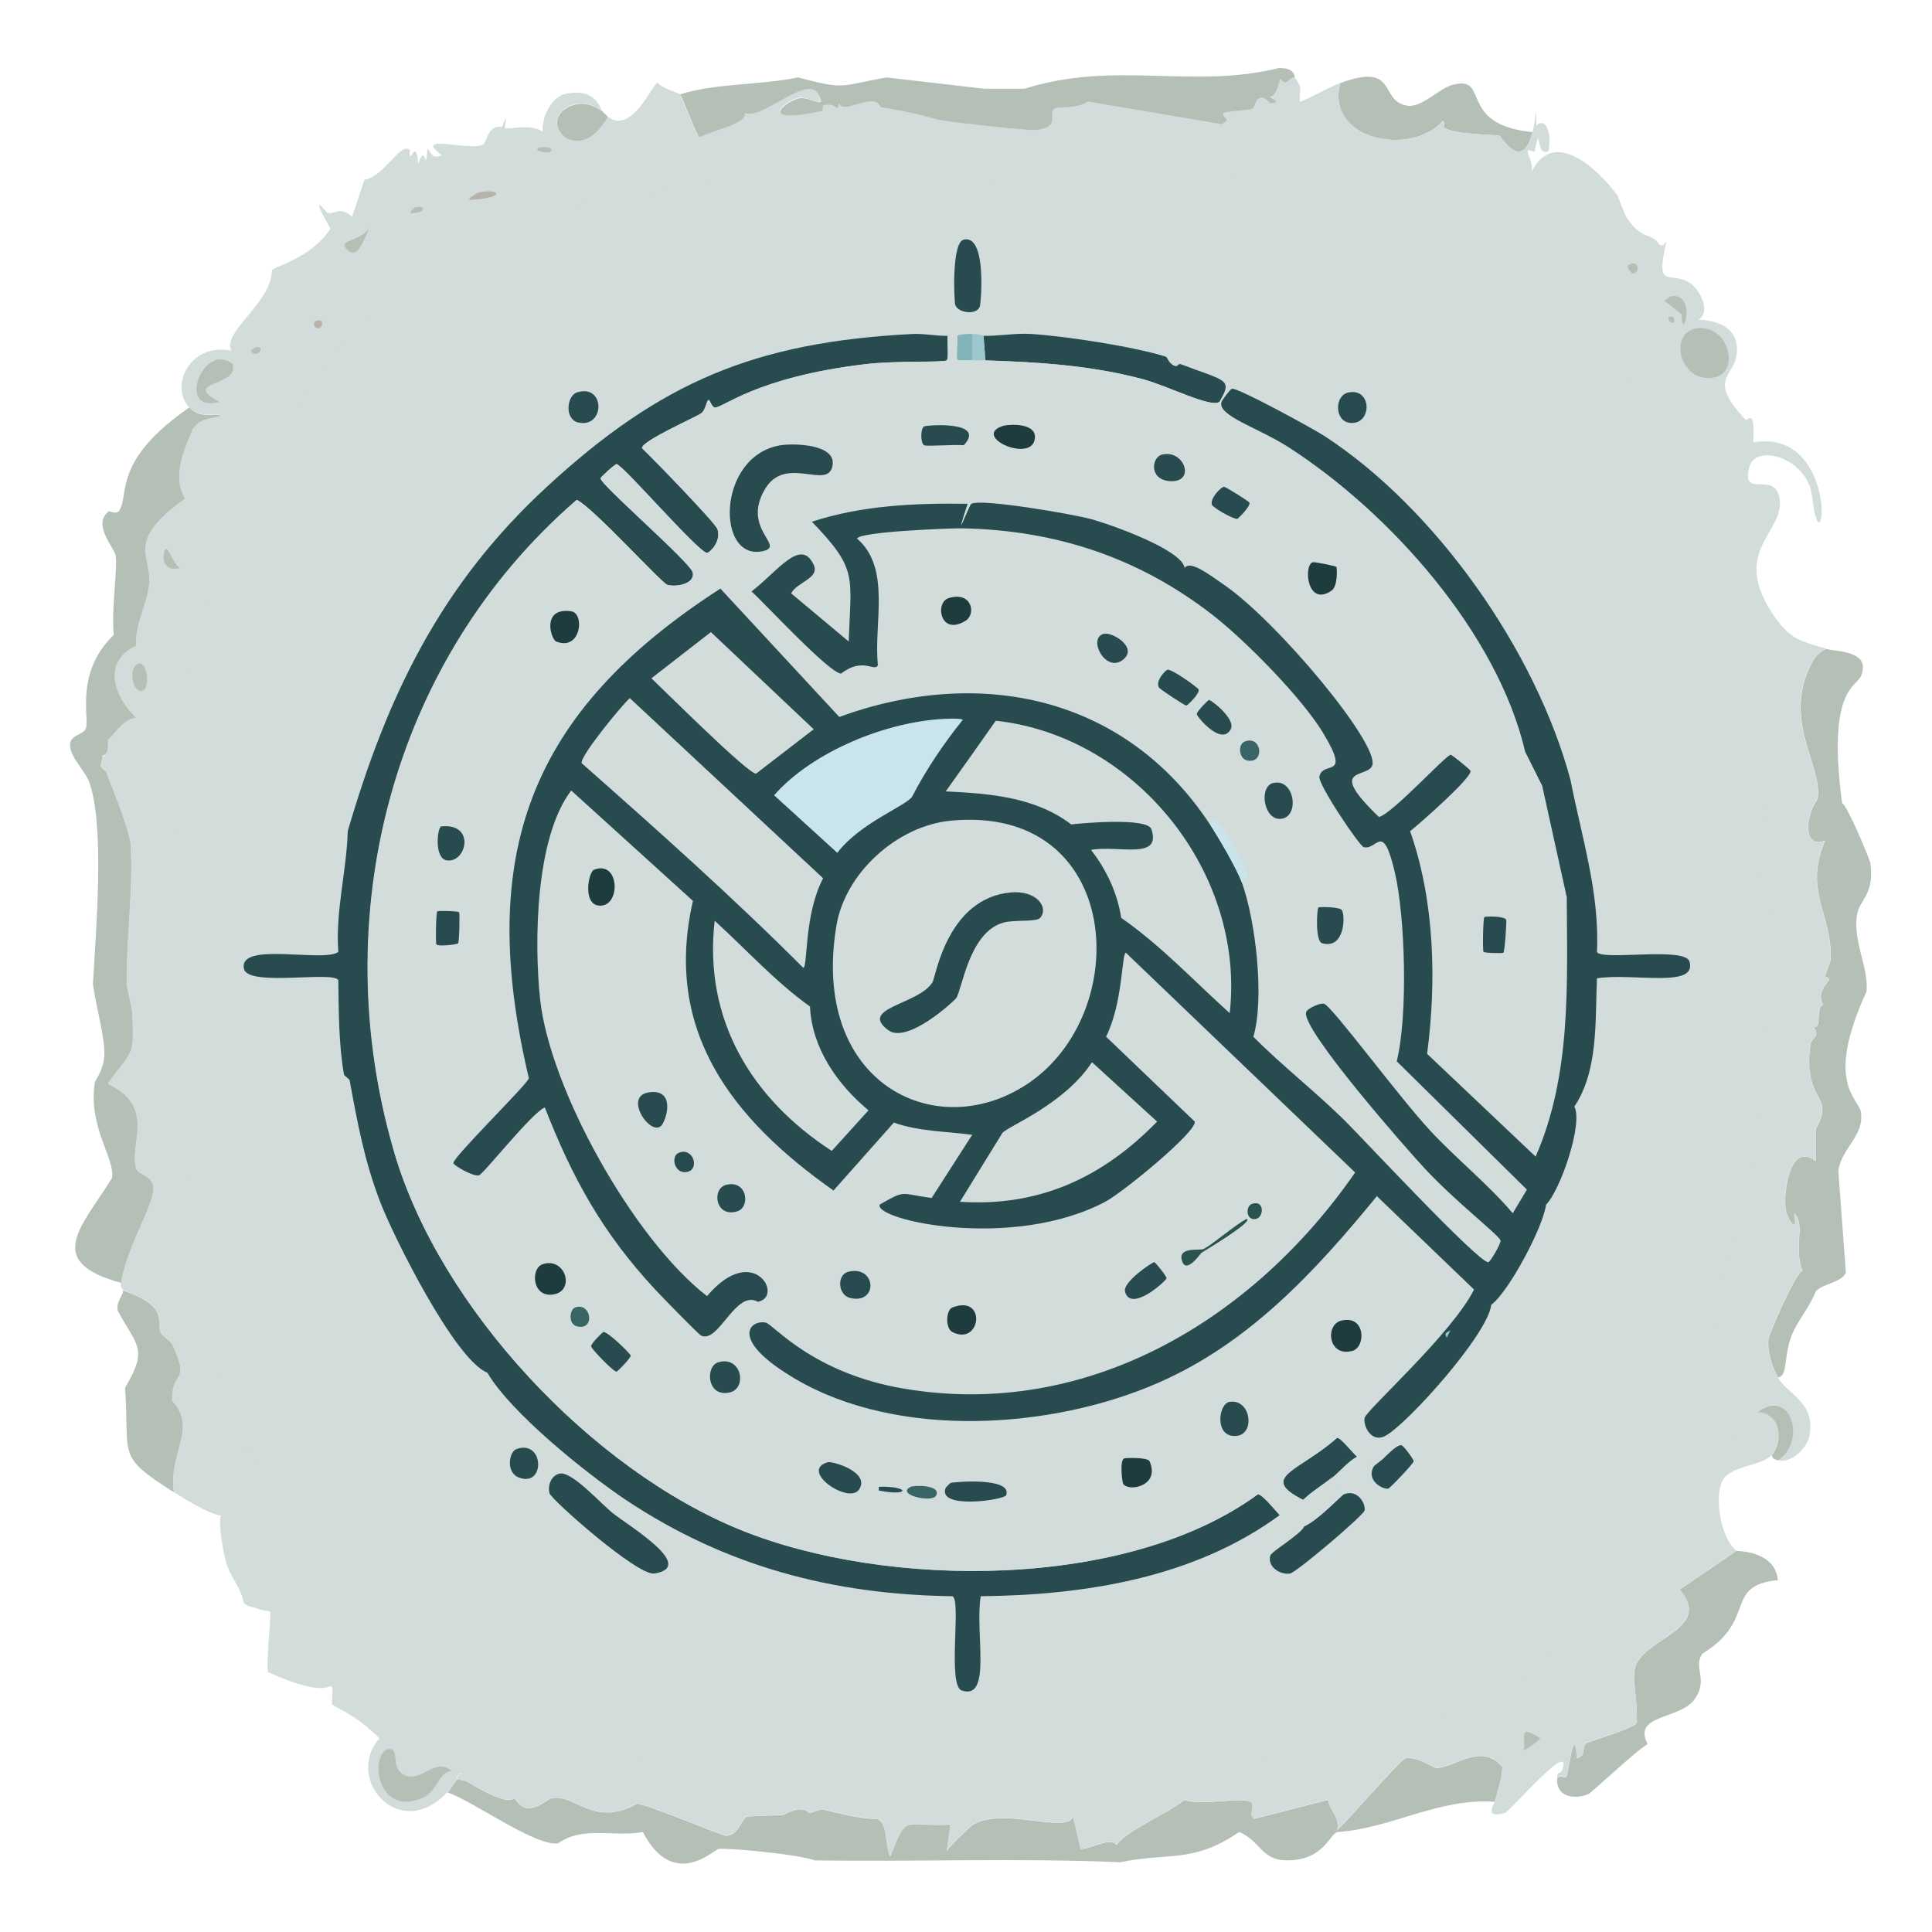 <?xml version="1.0" encoding="utf-8"?>
<!-- Generator: Adobe Illustrator 28.0.0, SVG Export Plug-In . SVG Version: 6.00 Build 0)  -->
<svg version="1.1" id="Layer_1" xmlns="http://www.w3.org/2000/svg" xmlns:xlink="http://www.w3.org/1999/xlink" x="0px" y="0px"
	 viewBox="0 0 240 240" style="enable-background:new 0 0 240 240;" xml:space="preserve">
<style type="text/css">
	.st0{display:none;}
	.st1{display:inline;fill:#B4BFB5;}
	.st2{fill:#B4BFB5;}
	.st3{fill:#D1DCDB;}
	.st4{fill:#B8B3AA;}
	.st5{fill:#274B4F;}
	.st6{fill:#81B3B8;}
	.st7{fill:#9CC8CD;}
	.st8{fill:#1E3C3E;}
	.st9{fill:#28534F;}
	.st10{fill:#396567;}
	.st11{fill:#C9E5EB;}
</style>
<g>
	<g class="st0">
		<path class="st1" d="M240.07,0c0,120,0,120,0,240c-120,0-120,0-240,0c0-120,0-120,0-240C120.07,0,120.07,0,240.07,0z"/>
		<path class="st1" d="M207.02,30c-0.35,0.25-0.2,0.6-0.82,0.47c-1.05-1.76-2.04-0.39-4.1-3.4c-0.3-0.43-1.08-2.69-1.17-2.81
			c-2.44-3.25-7.88-8.47-10.66-2.93c0.31-1.77-1.52-3.19,0.35-2.46c0.91-4.14,0.03,0.84,1.76-0.12c0.07-0.04,0.12-1.56,0.12-1.64
			c0.97,0.86,0.6,0.02,0.82,0c2.27-0.21,3.54-1.41,5.62-1.17c0.11,0.01,0.11,1.03,0.94,0c0.24,0.09-0.01,0.57,0.23,0.7
			c5.46,2.91,0.21,3.84,2.81,7.73C207.48,21.96,212.09,26.34,207.02,30z"/>
		<path class="st1" d="M32.18,199.92c-5.03,4.83-12.35-2.64-3.98-5.62c0.51,1.68,1.82,3.03,2.11,4.8
			C30.76,199.7,31.61,199.66,32.18,199.92z"/>
	</g>
	<g>
		<path class="st2" d="M185.69,223.83c-6.87-0.54-12.95,3.34-19.57,3.75c-1,0.31-1.67,3.55-6.33,3.52
			c-3.11-0.02-3.22-2.44-5.86-3.52c-5.75,3.92-8.62,2.5-14.77,3.75c-12.62-0.53-25.31-0.04-37.97-0.23
			c-1.99-0.76-10.91-1.59-11.95-1.41c-0.57,0.1-5.6,5.17-9.38-2.11c-3.59,0.68-7.35-0.82-10.55,1.41c-2.8,0.4-10.56-5.27-13.71-6.33
			c0.31-0.33,0.65-0.99,1.17-1.64c0.59,0.12,0.59,0.12,1.17,0.23c1.3,0.83,5.1,3.06,5.98,2.11c1.64,2.79,3.92,0.1,4.69,0
			c3.02-0.41,5.17,3.69,10.55,0.7c1.74,0.24,10.43,3.97,11.02,3.98c1.53,0.05,1.83-1.94,2.58-2.34c0.2-0.11,3.87-0.17,4.45-0.23
			c0.1-0.01,1.44-0.68,1.88-0.7c1.31-0.06,1.33,0.47,1.41,0.47c0.24,0,1.37-0.49,1.64-0.47c0.43,0.03,4.63,1.27,6.8,1.17
			c1.44,0.63,0.94,3.17,1.64,4.69c2.19-5.59,1.64-3.6,7.5-3.98c-0.23,1.64-0.23,1.64-0.47,3.28c0.38-0.62,3.03-3.14,3.28-3.28
			c3.87-2.21,11.47,1.18,12.42-0.94c0.47,1.99,0.47,1.99,0.94,3.98c1.51-0.05,3.71-1.57,4.45-0.47c1.18-1.82,6.03-3.74,8.44-5.62
			c2.29,0.76,6.87-0.4,8.2,0.23c0.69,0.33-0.35,1.66,0.47,2.11c4.57-1.17,4.57-1.17,9.14-2.34c0.35,1.48,1.5,2.16,1.17,3.75
			c1.17-1.05,7.85-8.73,8.44-8.91c1.24-0.36,3.55,1.15,3.75,1.17c2.1,0.24,5.58-3.33,8.32-0.12
			C186.61,221,186.04,222.39,185.69,223.83z"/>
		<path class="st2" d="M12.72,93.98c-0.08,0.34-0.04,0.72-0.23,1.05c0.05,0.42,0.68,0.77,0.7,0.82c1.11,2.97,2.33,5.66,3.05,8.79
			c0.38,5.85-0.53,11.75-0.47,17.58c0.01,0.66,0.67,2.91,0.7,3.75c0.19,5.53,0.12,4.29-3.05,8.67c6.11,2.88,2.58,7.55,3.52,10.55
			c0.22,0.7,1.82,0.79,2.11,2.11c0.36,2.11-3.14,7.12-3.98,12.07c-9.82-2.64-4.81-7.08-1.17-13.01c0.48-2.41-3.02-6.28-2.11-11.95
			c0.03-0.17,1.06-1.46,1.17-3.28c0.13-2.19-1.15-6.5-1.41-8.91c0.34-6.33,1.51-19.58-0.47-25.08c-0.5-1.4-2.69-3.37-2.34-4.92
			c0.2-0.9,1.48-0.95,1.88-1.64c0.64-1.1-1.51-6.87,3.52-11.72c-0.35-2.81,0.49-8.41,0.23-9.84c-0.17-0.97-3.01-3.96-0.82-5.51
			c0.05-0.04,0.95,0.47,1.29-0.12c1.24-2.17-0.79-6.21,8.67-12.77c1.46,1.58,3.39,0.54,3.98,1.05c-1.51,0.48-2.4,0.25-3.52,1.64
			c-1.1,2.78-2.6,5.86-0.94,8.67c-7.3,5.16-4.3,6.99-4.45,10.31c-0.11,2.55-1.85,5.29-1.64,7.97c-4.18,1.93-2.84,6.18,0,8.91
			c-1.7,0.34-2.38,1.73-3.52,2.81C13.62,94.11,12.8,93.69,12.72,93.98z"/>
		<path class="st2" d="M226.94,80.62c1.11,0.35,5.61,0.16,4.22,3.4c-0.57,1.32-4.2,1.56-2.34,15.7c0.8,0.59,3.46,7.08,3.52,7.5
			c0.54,3.88-1.33,4.53-1.64,6.33c-0.58,3.33,1.44,6.61,1.17,9.61c-5.28,11.47-0.96,13.25-0.7,15c0.43,2.97-2.4,4.43-2.81,7.27
			c0.47,6.33,0.47,6.33,0.94,12.66c-0.54,1.26-2.81,1.32-3.75,2.34c-0.74,1.99-2.3,3.64-3.05,5.62c-0.89,2.37-0.44,5.06-1.64,5.04
			c-0.75-1.29-1.35-3.32-1.17-4.8c0.06-0.48,3.22-7.97,4.22-8.44c-1.18-3.17,0.46-5.66-1.05-7.15c0.6,2.86-0.88,0.77-1.05-0.59
			c-0.25-1.99,0.51-8.38,3.75-5.86c0-1.99,0-1.99,0-3.98c2.5-4.48-1.55-3.11-0.7-10.31c0.13-1.14,1.31-1.06,0.47-2.34
			c1.11,0,0.11-2.49,1.17-2.81c-0.97-1.48,0.67-2.87,0.7-3.05c0.08-0.49-0.49-0.31-0.47-0.47c0.05-0.36,0.7-1.92,0.7-2.11
			c0.14-5.77-3.4-8.45-0.7-14.77c-2.62,1.06-2.63-2.75-0.94-5.16c0.75-4.04-4.72-9.99-0.47-17.34
			C225.46,81.65,226.5,80.58,226.94,80.62z"/>
		<path class="st2" d="M160.85,9.61c-0.9,0.06-0.94,1.32-1.76,0.23c-0.68,2.68-1.29,2.08-1.29,2.23c0,0.08,1.65,0.69,0.12,0.82
			c-0.34,0.03-0.55-0.75-1.17-0.7c-0.81,0.06-0.76,1.24-1.17,1.41c-0.26,0.1-3.37,0.3-3.52,0.47c-0.42,0.47,1.17,0.68-0.23,1.41
			c-8.32-1.41-8.32-1.41-16.64-2.81c-1.42,1-3.89,0.52-4.22,0.94c-0.7,0.88,0.83,2.15-2.11,2.58c-0.93,0.14-10.01-0.89-11.72-1.17
			c-1.17-0.19-3.4-1.01-7.73-1.64c-0.05-0.01-0.26-0.64-0.7-0.7c-1.77-0.25-4.04,1.42-4.45,0.23c-0.19,1.36-0.19-0.21-1.88,0.23
			c-0.23,0.06,0,0.65-0.23,0.7c-8.32,1.81-4.65-1.3-2.81-1.64c1.22-0.23,3.61,1.58,2.23-0.59c-1.4-2.19-7.03,3.5-9.02,2.46
			c0.46,1.26-3.23,1.94-5.62,3.05c-0.34-0.1-2.15-5.08-2.46-5.39c4.43-1.42,9.86-1.12,14.65-2.11c6.12,1.61,5.18,1.01,11.02,0
			c6.09,0.7,6.09,0.7,12.19,1.41c2.46,0,2.46,0,4.92,0c11.26-3.57,20.81,0.1,31.64-2.58C160.89,8.42,160.78,9.51,160.85,9.61z"/>
		<path class="st2" d="M193.43,221.02c0.39-0.77,0.9,0.07,1.17-0.35c0.27-0.43,0.99-6.96,1.29-2.23c1.31-0.53,0.46-1.23,1.17-1.88
			c0.25-0.22,5.37-1.65,6.21-2.46c0.29-2.08-0.46-5.04-0.23-6.56c0.62-4.13,9.97-4.95,5.62-10.08c3.52-2.4,3.52-2.4,7.03-4.8
			c2.31,0.08,4.93,0.96,5.16,3.63c-6.82,0.68-2.47,4.92-9.38,9.14c-1.2,1.72,0.8,3.15-0.94,5.62c-1.85,2.65-7.79,1.82-5.86,5.62
			c-1.36,0.71-6.93,6.03-7.38,6.21C195.5,223.6,193.33,223.18,193.43,221.02z"/>
		<path class="st2" d="M21.63,185.39c-7.27-4.61-5.5-4.35-6.09-13.01c2.95-4.95,1.43-5.15-0.94-9.61c-0.12-1.21,0.61-1.62,0.7-2.46
			c5.93,2.08,4.03,3.99,4.69,5.27c0.18,0.36,1.25,1.07,1.41,1.41c2.36,4.99-0.06,3.16,0,7.03
			C24.64,177.41,20.89,180.62,21.63,185.39z"/>
		<path class="st2" d="M190.38,16.41c-1.32,5.05-3.82,0.63-4.1,0.47c-0.37-0.21-5.53-0.07-6.91-1.05c-0.08-0.06,0.14-0.62-0.12-0.82
			c-3.98,4.51-14.62,2.4-12.77-4.69c7.27-2.65,4.75,2.21,8.32,2.81c1.77,0.3,3.92-2.12,5.62-2.58
			C185.23,9.25,180.89,15.49,190.38,16.41z"/>
		<path class="st2" d="M74.83,13.83c0.27,0.25,0.66,0.67,0.7,0.7c-3.51,6.46-8.81,0.86-5.04-1.17
			C72.02,12.54,73.53,12.87,74.83,13.83z"/>
		<g>
			<path class="st3" d="M160.85,9.61c1.06,1.54,0.57,1.18,0.59,3.05c1.6-0.57,3.53-1.79,5.04-2.34c-1.85,7.09,8.8,9.2,12.77,4.69
				c0.26,0.2,0.04,0.76,0.12,0.82c1.39,0.98,6.55,0.84,6.91,1.05c0.28,0.16,2.78,4.58,4.1-0.47c0.43-1.64,0.43-4.21,0.47-0.82
				c1.01-0.92,1.54,0.39,1.64,1.52c0.01,0.08-0.05,1.6-0.12,1.64c-1.73,0.96-0.84-4.02-1.76,0.12c-1.87-0.73-0.04,0.7-0.35,2.46
				c2.79-5.54,8.23-0.32,10.66,2.93c0.09,0.12,0.87,2.38,1.17,2.81c2.07,3.01,3.05,1.64,4.1,3.4c0.62,0.13,0.47-0.22,0.82-0.47
				c-1.44,6.23,0.39,3.53,2.93,5.16c1.19,0.76,2.67,3.57,1.05,4.57c1.84-0.02,4.31,0.77,4.69,2.81c0.82,4.45-4.32,3.75,1.17,9.61
				c0.21,0.23,1.21-1.74,0.94,2.81c8.46-1.52,9.24,10,8.09,9.96c-0.9-1.61-0.45-3.31-1.29-5.04c-1.65-3.38-6.58-4.48-7.27-1.88
				c-1.08,4.13,3.2,0.31,3.75,3.98c0.63,4.22-6.24,6.45-0.7,14.53c2.15,3.14,3.64,3.18,6.56,4.1c-0.44-0.04-1.49,1.02-1.64,1.29
				c-4.26,7.35,1.22,13.3,0.47,17.34c-1.69,2.4-1.68,6.21,0.94,5.16c-2.69,6.32,0.84,8.99,0.7,14.77c0,0.19-0.65,1.75-0.7,2.11
				c-0.02,0.16,0.55-0.02,0.47,0.47c-0.03,0.18-1.67,1.57-0.7,3.05c-1.06,0.32-0.06,2.81-1.17,2.81c0.85,1.28-0.33,1.21-0.47,2.34
				c-0.85,7.21,3.2,5.83,0.7,10.31c0,1.99,0,1.99,0,3.98c-3.24-2.52-4,3.87-3.75,5.86c0.17,1.36,1.66,3.45,1.05,0.59
				c1.51,1.49-0.13,3.98,1.05,7.15c-1,0.47-4.16,7.96-4.22,8.44c-0.18,1.49,0.42,3.51,1.17,4.8c1.3,2.22,4.63,3.06,3.98,7.15
				c-0.27,1.71-2.37,3.61-3.98,3.16c3.68-2.37,1.6-9.21-2.58-5.98c2.84-0.01,3.31,3.44,1.88,5.27c-1.24,1.58-5.52,1.22-6.33,3.63
				c-0.73,2.2-0.02,6.71,1.88,8.32c-3.52,2.4-3.52,2.4-7.03,4.8c4.34,5.13-5,5.95-5.62,10.08c-0.23,1.52,0.53,4.48,0.23,6.56
				c-0.84,0.81-5.96,2.24-6.21,2.46c-0.71,0.64,0.14,1.34-1.17,1.88c-0.3-4.73-1.02,1.8-1.29,2.23c-0.27,0.42-0.79-0.42-1.17,0.35
				c0.06-1.36,0.39-0.27,0.7-1.29c1.12-3.64-6.64,5.37-7.15,5.51c-2.66,0.72-1.4-0.96-1.29-1.41c0.35-1.44,0.92-2.83,0.94-4.34
				c-2.74-3.21-6.22,0.36-8.32,0.12c-0.2-0.02-2.51-1.53-3.75-1.17c-0.59,0.17-7.27,7.86-8.44,8.91c0.32-1.59-0.82-2.27-1.17-3.75
				c-4.57,1.17-4.57,1.17-9.14,2.34c-0.82-0.44,0.22-1.78-0.47-2.11c-1.33-0.63-5.91,0.53-8.2-0.23c-2.4,1.89-7.26,3.8-8.44,5.62
				c-0.74-1.1-2.95,0.42-4.45,0.47c-0.47-1.99-0.47-1.99-0.94-3.98c-0.95,2.12-8.55-1.27-12.42,0.94c-0.25,0.14-2.9,2.66-3.28,3.28
				c0.23-1.64,0.23-1.64,0.47-3.28c-5.86,0.39-5.31-1.61-7.5,3.98c-0.7-1.52-0.21-4.06-1.64-4.69c-2.17,0.09-6.36-1.15-6.8-1.17
				c-0.27-0.02-1.4,0.47-1.64,0.47c-0.07,0-0.09-0.53-1.41-0.47c-0.43,0.02-1.78,0.69-1.88,0.7c-0.58,0.07-4.25,0.13-4.45,0.23
				c-0.75,0.41-1.04,2.39-2.58,2.34c-0.59-0.02-9.27-3.74-11.02-3.98c-5.38,2.99-7.53-1.11-10.55-0.7c-0.77,0.1-3.05,2.79-4.69,0
				c-0.87,0.95-4.68-1.28-5.98-2.11c-0.41-0.26-0.71-0.38-0.59-0.94c-0.7,0.04-0.56,0.67-0.59,0.7c-0.52,0.65-0.86,1.31-1.17,1.64
				c-5.91,6.38-12.88-1.64-8.44-6.68c-2.96-3.01-5.7-3.89-5.86-4.22c-0.16-0.33,0.22-1.99-0.12-2.23c-0.34-0.24-0.77,1.39-7.85-1.76
				c-0.32-1.13,0.47-7.21,0.23-7.5c-0.14-0.17-0.89-0.12-1.41-0.35c-0.57-0.26-1.42-0.22-1.87-0.82c-0.29-1.77-1.6-3.13-2.11-4.8
				c-0.36-1.19-1.08-4.84-0.7-5.98c-1.56-0.24-4.32-1.96-5.86-2.93c-0.74-4.77,3.01-7.98-0.23-11.37c-0.06-3.87,2.36-2.04,0-7.03
				c-0.16-0.33-1.22-1.05-1.41-1.41c-0.66-1.28,1.24-3.2-4.69-5.27c0.02-0.16-0.34-0.3-0.23-0.94c0.85-4.95,4.35-9.96,3.98-12.07
				c-0.29-1.32-1.89-1.4-2.11-2.11c-0.93-2.99,2.59-7.66-3.52-10.55c3.17-4.38,3.24-3.14,3.05-8.67c-0.03-0.84-0.7-3.09-0.7-3.75
				c-0.06-5.83,0.85-11.73,0.47-17.58c-0.71-3.12-1.93-5.82-3.05-8.79c0.11-0.68,0.49-2.22-0.47-1.88c0.07-0.3,0.9,0.13,0.7-1.99
				c1.13-1.09,1.82-2.47,3.52-2.81c-2.84-2.72-4.18-6.98,0-8.91c-0.21-2.67,1.53-5.42,1.64-7.97c0.15-3.32-2.85-5.15,4.45-10.31
				c-1.67-2.82-0.16-5.9,0.94-8.67c1.12-1.39,2-1.16,3.52-1.64c-0.6-0.51-2.53,0.53-3.98-1.05c-2.36-2.56-0.01-8.01,5.27-7.03
				c-1.17-2.35,4.96-5.84,5.04-9.96c0.44-0.63,4.66-1.36,7.27-5.16c-2.83-5.11-0.59-2.07-0.35-1.99c0.81,0.26,1.51-0.89,3.05,0.47
				c0.76-2.29,0.76-2.29,1.52-4.57c2.51-0.44,4.38-4.62,5.62-3.75c0.08,0.06-0.14,0.66,0.12,0.82c0.13,0.08,0.73-1.9,0.94,0.94
				c1.05-2.95,0.8,1.71,1.17-1.88c0.55,0.77,0.67,1.24,1.76,0.82c-3.6-2.76,3.07-0.55,5.04-1.29c0.62-0.24,0.57-2.53,2.46-2.23
				c0.88-2.52,0.25,0.06,0.35,0.12c0.49,0.27,3.14-0.6,4.69,0.47c-0.15-1.74,1.01-4.29,2.81-4.69c3.83-0.84,4.37,1.92,4.57,2.11
				c-1.3-0.95-2.81-1.29-4.34-0.47c-3.77,2.04,1.53,7.63,5.04,1.17c2.97,2.38,5.6-4.16,6.21-4.22c0.39,0.65,2.59,1.3,2.7,1.41
				c0.31,0.31,2.12,5.29,2.46,5.39c2.39-1.11,6.09-1.78,5.62-3.05c1.99,1.04,7.62-4.65,9.02-2.46c1.39,2.17-1,0.36-2.23,0.59
				c-1.84,0.34-5.51,3.45,2.81,1.64c0.23-0.05,0-0.64,0.23-0.7c1.68-0.44,1.69,1.13,1.88-0.23c0.42,1.18,2.68-0.48,4.45-0.23
				c0.44,0.06,0.65,0.7,0.7,0.7c4.33,0.63,6.57,1.45,7.73,1.64c1.71,0.28,10.79,1.31,11.72,1.17c2.93-0.43,1.41-1.7,2.11-2.58
				c0.33-0.41,2.8,0.06,4.22-0.94c8.32,1.41,8.32,1.41,16.64,2.81c1.41-0.73-0.18-0.93,0.23-1.41c0.14-0.16,3.26-0.36,3.52-0.47
				c0.41-0.17,0.36-1.35,1.17-1.41c0.62-0.04,0.83,0.73,1.17,0.7c1.54-0.13-0.12-0.74-0.12-0.82c0-0.14,0.61,0.46,1.29-2.23
				C159.9,10.93,159.95,9.67,160.85,9.61z"/>
			<path class="st3" d="M112.69,21.33c7.62,0.7,7.62,0.7,15.23,1.41c5.39-0.59,5.39-0.59,10.78-1.17
				c6.32,0.81,12.88-1.32,18.28,1.17c-0.44-1.5,3.25-1.36,3.75-1.17c0.85,0.32,0.34,1.59,0.94,1.88c0.29,0.14,5.56,0.47,6.33,0.47
				c0.33,0,1.16-2.26,5.86,1.17c5.65,0.42,14.93,5.77,18.63,9.96c2.75,5.01,7.53,8.46,10.78,13.12c2.92,4.19,7.79,13.63,8.67,18.52
				c-0.53,9.6,4.76,16.07,4.92,24.84c5.13,8.03,1.48,15.56,1.64,16.41c0.47,0.59,0.47,0.59,0.94,1.17c0.35,6.33,0.35,6.33,0.7,12.66
				c-1.99,7.99-1.32,16.02-2.34,24.14c-1.64,5.62-1.64,5.62-3.28,11.25c-1.03,4.65-1.76,10.55-3.05,15
				c-1.06,3.67-3.19,6.94-3.75,10.78c-1.56,1.38-1.59,3.55-2.34,5.39c-7.03,9.56-13.09,20.52-24.96,24.96
				c-2.89,0.08-8.19,1.58-10.55,3.05c-7.53,1.55-15.4,3.04-23.2,1.88c-0.57,0.27-2.36,0.69-2.81,0.7
				c-12.39,0.44-24.86,0.26-37.27,0.47c-0.17-0.13-1.11-0.47-1.17-0.47c-7.11-0.25-14.22-0.46-21.33-1.17
				c-1.29,0.47-1.29,0.47-2.58,0.94c-23.88-3.14-28.31-7.13-43.48-24.73c-0.64-1.04-0.19-1.46-0.23-2.58
				c-1.78-0.69-1.16-2.71-2.11-4.45c-0.33-0.6-3.47-4.27-4.45-5.86c-2.63-5.36-4.89-9.01-4.92-15.23c-1.64-3.66-3.5-7.67-2.11-11.72
				c-0.55-4.75-0.66-9.5-0.47-14.3c0.08-1.97,0.89-5.11,0.94-5.86c0.02-0.35-0.7-2.57,0.47-6.8c-1.88-4.1-1.88-4.1-3.75-8.2
				c-0.02-4.61,0.59-9.23,0.7-13.83c0.08-3.02-0.14-13.47,0-14.53c0.02-0.18,1.28-2.58,1.41-3.28c-0.54-4.37,1.89-8.54,1.88-12.89
				c3.48-6.49,4.44-14.41,10.08-19.69c1.89-6.97,8.36-14.23,13.95-18.87c5.61-1.24,9.49-6,14.77-8.2c9.59-3.27,19.38-4.15,29.3-5.62
				C99.84,22.18,106.25,21.59,112.69,21.33z"/>
			<g>
				<path class="st2" d="M210.89,40.78c3.83-0.43,5.32,5.4,2.11,6.09C208.7,47.8,207.07,41.21,210.89,40.78z"/>
				<path class="st2" d="M48.47,217.27c1.19,0.06-0.05,2.53,1.88,3.28c2.15,0.84,3.59-2.28,5.74-0.59c-1.69,0.25-1.78,2.64-3.63,3.4
					C46.39,225.85,45.96,217.13,48.47,217.27z"/>
				<g>
					<path class="st2" d="M28.9,45.23c0.94,2.86-6.52,2.07-1.64,4.69C21.75,51.41,25.3,42.3,28.9,45.23z"/>
					<path class="st3" d="M27.26,49.92c-4.88-2.62,2.58-1.83,1.64-4.69C30.35,46.42,29.54,49.3,27.26,49.92z"/>
				</g>
				<path class="st2" d="M17.06,82.5c1.2-0.69,1.63,2.93,0.7,3.28C16.54,86.25,15.88,83.18,17.06,82.5z"/>
				<path class="st2" d="M207.61,36.8c3.3-0.44,1.26,6.15,1.29,2.23c-1.05-0.82-1.05-0.82-2.11-1.64
					C206.77,37.32,207.55,36.8,207.61,36.8z"/>
				<g>
					<path class="st2" d="M220.85,181.41c-0.3-0.08-0.83-0.29-0.7-0.7c1.44-1.84,0.96-5.28-1.88-5.27
						C222.45,172.2,224.53,179.04,220.85,181.41z"/>
					<path class="st3" d="M215.34,176.48c1.63-1.03,3.12,3.63-0.35,2.93C215.79,177.72,214.99,176.7,215.34,176.48z"/>
					<path class="st2" d="M189.56,215.16c0.29-0.14,1.76,0.66,1.76,0.82c0,0.15-2.03,1.58-2.11,1.41
						C189.62,216.99,189.01,215.43,189.56,215.16z"/>
				</g>
				<path class="st2" d="M20.58,68.2c0.4-0.19,1.12,2.34,1.88,2.34C19.72,71.26,20.3,68.34,20.58,68.2z"/>
				<path class="st4" d="M59.48,23.91c2.45-0.56,3.73,0.63-1.17,0.94C58.12,24.54,59.41,23.92,59.48,23.91z"/>
				<path class="st3" d="M210.89,186.8c1.19-0.31,0.52,2.06-0.47,1.41C210.04,187.96,210.82,186.82,210.89,186.8z"/>
				<path class="st3" d="M13.19,95.86c-0.02-0.05-0.65-0.4-0.7-0.82c0.19-0.33,0.15-0.72,0.23-1.05
					C13.68,93.64,13.3,95.18,13.19,95.86z"/>
				<path class="st2" d="M202.45,32.81c1.32-0.44,1.11,1.15,0.47,1.17C202.6,33.99,201.83,33.02,202.45,32.81z"/>
				<path class="st2" d="M67.45,18.28c0.4-0.04,1.05,0.06,1.05,0.35C68.51,19.39,65.38,18.48,67.45,18.28z"/>
				<path class="st3" d="M57.96,221.25c-0.59-0.12-0.59-0.12-1.17-0.23c0.03-0.04-0.11-0.67,0.59-0.7
					C57.25,220.87,57.55,220.99,57.96,221.25z"/>
				<path class="st2" d="M31.83,43.12c1.29-0.06,0.05,1.4-0.59,0.59C31.08,43.51,31.78,43.13,31.83,43.12z"/>
				<path class="st2" d="M207.37,39.38c0.58-0.22,0.82,0.48,0.47,0.7C207.63,40.21,207.02,39.71,207.37,39.38z"/>
				<g>
					<path class="st5" d="M162.02,189.61c1.7-0.72,4.63-3.86,4.92-3.98c1.65-0.68,2.71,1.08,2.58,1.99
						c-0.09,0.6-8.53,7.75-9.26,7.85c-1.29,0.18-2.84-0.85-2.46-2.23C157.95,192.72,161.59,190.61,162.02,189.61z"/>
					<path class="st5" d="M168.58,180.94c-1.19,0.66-2.02,1.74-3.05,2.58c-1.18,0.96-2.53,1.75-3.63,2.81
						c-5.67-2.86-0.41-3.57,4.22-7.73C166.59,178.59,168.18,180.63,168.58,180.94z"/>
				</g>
				<path class="st5" d="M119.72,29.77c2.88-0.69,2.15,7.87,1.99,8.32c-0.39,1.09-2.72,0.8-3.05-0.23
					C118.53,37.44,118.18,30.14,119.72,29.77z"/>
				<path class="st5" d="M170.69,182.11c0.04-0.06,0.93-0.71,1.17-0.94c0.42-0.39,1.69-1.74,2.23-1.64
					c0.26,0.05,1.53,1.76,1.52,1.99c-0.01,0.28-2.94,3.35-3.16,3.4C171.79,185.06,169.59,183.89,170.69,182.11z"/>
				<path class="st5" d="M71.67,48.75c3.51-1.12,3.53,4.39,0.23,3.75C70.08,52.15,70.39,49.16,71.67,48.75z"/>
				<path class="st5" d="M167.53,48.75c3.04-0.59,2.9,4.29,0,3.75C165.79,52.18,165.77,49.09,167.53,48.75z"/>
				<g>
					<path class="st5" d="M69.56,183.05c1.55-0.25,5.15,3.81,6.56,4.92c2.18,1.71,10.45,6.66,5.16,7.5
						c-2.05,0.33-12.78-9.16-13.01-9.96C67.99,184.52,68.51,183.22,69.56,183.05z"/>
					<path class="st5" d="M64.17,180c3.47-1.21,3.6,4.88,0.23,3.52C62.83,182.88,63.22,180.33,64.17,180z"/>
				</g>
				<g>
					<path class="st2" d="M45.89,28.36c-0.59,1.06-1.36,3.83-2.58,2.81C41.61,29.75,44.58,30.15,45.89,28.36z"/>
					<path class="st2" d="M51.51,25.78c1.29-0.36,1.68,0.64-0.47,0.7C50.81,26.37,51.45,25.8,51.51,25.78z"/>
					<path class="st4" d="M39.33,39.84c0.99-0.33,0.78,0.91,0.23,0.94C38.94,40.82,38.78,40.02,39.33,39.84z"/>
					<path class="st5" d="M117.72,41.72c-0.09,0.54,0.18,2.84-0.12,3.05c-0.41,0.29-6.22,0.01-10.08,0.47
						c-13.74,1.63-17.78,5.53-18.75,5.39c-0.3-0.04-0.64-0.93-0.7-0.94c-0.32-0.02-0.34,1.16-0.94,1.64
						c-0.52,0.42-7.44,3.43-7.38,4.34c1.46,1.41,9.11,9.27,9.38,10.08c0.48,1.47-0.9,2.88-1.29,2.93
						c-0.94,0.12-10.47-10.95-11.25-11.02c-0.2-0.02-1.99,1.62-1.99,1.76c0,0.82,11.23,10.48,11.48,11.72
						c0.3,1.47-2.18,1.83-3.16,1.52c-0.74-0.23-9.3-9.68-11.25-10.55c-23.14,20.03-31.23,52.07-22.62,81.21
						c5.68,19.21,24.47,39.26,43.01,46.76c18.05,7.3,47.91,7.5,64.22-4.45c0.56,0,2.25,2.11,2.7,2.58
						c-10.66,7.82-24.24,9.95-37.15,10.08c-0.74,4.56,1.43,12.94-2.34,11.72c-1.85-0.6-0.03-11.21-1.17-11.72
						c-14.84-0.2-28.15-3.69-40.55-11.95c-4.87-3.25-14.32-10.83-17.23-15.82c-4.01-1.56-11.68-16.92-13.36-21.33
						c-1.92-5.04-2.78-9.74-3.75-15c-0.03-0.14-0.68-0.57-0.7-0.7c-0.66-3.84-0.65-7.84-0.7-11.72c-0.54-1.21-11.22,0.86-11.72-1.41
						c-0.76-3.47,9.88-0.73,11.72-2.11c-0.38-5.04,1.04-10.09,1.17-15c4.95-16.97,11.61-30.67,24.73-42.77
						c14.19-13.09,25.91-17.95,45.23-18.98C114.69,41.4,116.26,41.75,117.72,41.72z"/>
					<path class="st5" d="M151.47,49.92c-1.01,0.8-6.48-2.01-9.49-2.81c-6.47-1.73-12.92-2.13-19.57-2.34
						c-0.12-1.52-0.12-1.52-0.23-3.05c1.95,0.04,3.98-0.37,5.98-0.23c4.3,0.29,12.57,1.54,16.64,2.81c0.26,0.08,0.33,0.87,1.17,1.17
						c0.29,0.11,0.41-0.34,0.7-0.23C152.35,47.39,153.17,47.06,151.47,49.92z"/>
					<path class="st6" d="M120.77,41.48c0,1.64,0,1.64,0,3.28c-0.39-0.03-1.7,0.13-1.88-0.12c-0.11-0.16,0.08-2.23,0-2.93
						C118.99,41.72,119.16,41.47,120.77,41.48z"/>
					<path class="st7" d="M122.18,41.72c0.12,1.52,0.12,1.52,0.23,3.05c-0.54-0.02-1.1,0.05-1.64,0c0-1.64,0-1.64,0-3.28
						C121.95,41.49,122.11,41.72,122.18,41.72z"/>
					<g>
						<path class="st3" d="M118.9,41.72c0.08,0.7-0.11,2.77,0,2.93c0.17,0.24,1.49,0.08,1.88,0.12c0.54,0.05,1.1-0.02,1.64,0
							c6.65,0.22,13.1,0.62,19.57,2.34c3.02,0.8,8.48,3.61,9.49,2.81c0.12,0,0.12,0,0.23,0c-0.54,1.71,4.52,3.18,8.32,5.62
							c12.59,8.09,25.96,23.04,29.41,37.85c1.05,2.11,1.05,2.11,2.11,4.22c1.52,6.91,1.52,6.91,3.05,13.83
							c0.05,10.82,0.58,22.09-3.87,32.23c-6.74-6.39-6.74-6.39-13.48-12.77c1.19-9.04,0.94-19.01-2.11-27.66
							c1.04-0.81,7.75-6.68,7.5-7.5c-0.05-0.15-2.3-2-2.46-1.99c-0.59,0.03-7.24,7.33-8.91,7.73c-6.71-6.43-1.32-4.72-0.82-6.45
							c0.79-2.74-11.78-17.81-18.4-22.38c-1.96-1.35-4.23-3.09-4.92-2.11c-0.33-2.28-9.22-5.42-11.72-6.09
							c-2.17-0.58-13.48-2.54-14.77-1.88c-0.28,0.14-2.39,5.88-0.47,0c-6.49-0.09-13.12,0.18-19.34,2.23
							c5.72,5.95,4.85,6.65,4.57,14.88c-3.57-2.99-3.57-2.99-7.15-5.98c0.67-1.38,3.56-1.86,2.81-3.52
							c-1.58-3.51-4.54,0.85-7.73,3.28c1.59,1.43,9.76,10.25,11.13,10.2c2.73-2.12,4.18-0.13,4.57-1.05
							c-0.57-5.05,1.7-12.03-2.58-15.7c0.07-0.87,11.69-1.31,13.01-1.29c11.65,0.22,21.97,3.62,31.17,10.78
							c4.08,3.17,11.09,10.3,13.71,14.65c3.52,5.85,0,3.34-0.47,5.39c-0.22,0.96,5,8.67,5.51,8.79c1.73,0.39,2.35-3.31,3.87,3.16
							c1.29,5.47,1.65,17.72,0.23,23.44c8.09,7.97,8.09,7.97,16.17,15.94c-0.88,1.46-0.88,1.46-1.76,2.93
							c-3.12-3.68-6.91-6.68-10.2-10.2c-3.99-4.28-12.25-15.53-13.24-15.82c-0.48-0.14-2.09,0.6-2.23,1.05
							c-0.61,2.11,12.61,17.15,14.77,19.45c3.97,4.24,9.24,8.27,9.38,8.91c0.08,0.38-1.31,2.69-1.52,2.7
							c-1.3,0.01-15.69-15.47-17.81-17.58c-3.64-3.6-7.75-6.79-11.37-10.43c1.41-4.84,0.26-14.46-1.41-19.1
							c-0.19-0.55,0.68-0.52,0.7-0.82c0.04-0.46-4.02-9.14-4.69-6.45c-10.54-15.98-28.6-19.71-46.05-13.36
							c-7.38-7.97-7.38-7.97-14.77-15.94c-23.78,15.33-30.37,33.09-23.79,60.82c-0.12,0.7-9.47,9.85-9.38,10.55
							c0.04,0.29,2.44,1.68,3.16,1.52c0.57-0.13,6.59-7.8,8.2-8.44c3.47,8.88,7.19,15.59,13.71,22.62c0.69,0.75,5.37,5.58,5.74,5.74
							c2.2,0.93,4.23-5.76,7.03-4.22c3.27-0.64-0.6-7.52-6.33-0.7c-9.16-7.09-19.57-25.79-20.74-36.91
							c-0.75-7.1-0.59-20.11,3.87-25.9c7.56,6.86,7.56,6.86,15.12,13.71c-3.71,16.15,4.88,27.1,17.46,35.98
							c3.75-4.22,3.75-4.22,7.5-8.44c3.15,1.13,6.46,1.09,9.73,1.52c-2.52,3.93-2.52,3.93-5.04,7.85c-3.98-0.53-3.16-1.07-6.45,0.82
							c-0.74,1.91,16.45,5.75,28.01-0.35c2.2-1.16,11.37-8.68,11.13-9.96c-5.51-5.27-5.51-5.27-11.02-10.55
							c2.11-4.24,1.93-10.36,2.46-10.43c14.24,13.65,14.24,13.65,28.48,27.3c-12.65,18.3-33.31,30.74-56.13,26.84
							c-11.41-1.95-16.16-8.04-17.11-8.2c-1.97-0.35-4.59,2.14,3.75,7.03c12.75,7.48,31.79,6.23,45,0.47
							c11.32-4.94,19.52-13.84,27.19-23.2c6.04,5.8,6.04,5.8,12.07,11.6c-2.77,5.53-13.34,14.92-13.59,15.94
							c-0.22,0.87,0.75,3.19,2.58,2.23c1.09,2.21-0.39,1.38-0.23,2.81c-0.25,0.23-1.13,0.87-1.17,0.94
							c-1.13-1.11-2.01-1.1-2.11-1.17c-0.4-0.31-2-2.34-2.46-2.34c-4.63,4.16-9.89,4.87-4.22,7.73c1.1-1.07,2.45-1.85,3.63-2.81
							c0.7,1.05,0.7,1.05,1.41,2.11c-0.29,0.12-3.23,3.26-4.92,3.98c-0.6,0.26-1.12,0.35-1.76,0.47c-0.71-0.67-0.5-1.04-1.29-1.88
							c-0.45-0.47-2.14-2.58-2.7-2.58c-16.31,11.95-46.17,11.75-64.22,4.45c-18.54-7.5-37.33-27.55-43.01-46.76
							c-8.61-29.14-0.53-61.19,22.62-81.21c1.95,0.87,10.51,10.32,11.25,10.55c0.99,0.3,3.47-0.05,3.16-1.52
							C85.83,69.9,74.6,60.23,74.6,59.41c0-0.13,1.8-1.77,1.99-1.76c0.78,0.06,10.31,11.13,11.25,11.02
							c0.39-0.05,1.77-1.45,1.29-2.93c-0.26-0.8-7.91-8.67-9.38-10.08c-0.05-0.9,6.86-3.91,7.38-4.34c0.59-0.48,0.61-1.66,0.94-1.64
							c0.06,0,0.4,0.89,0.7,0.94c0.97,0.14,5.01-3.76,18.75-5.39c3.86-0.46,9.67-0.18,10.08-0.47c0.29-0.21,0.02-2.51,0.12-3.05
							C118.14,41.71,118.51,41.72,118.9,41.72z"/>
						<g>
							<path class="st5" d="M96.98,55.31c1.65-0.26,6.85-0.14,6.45,2.46c-0.51,3.29-5.85-1.43-8.44,3.05
								c-2.84,4.9,2.54,6.96-0.12,7.62C88.92,69.92,88.96,56.6,96.98,55.31z"/>
							<path class="st5" d="M118.08,184.22c0.37-0.14,7.72-0.75,6.91,1.52c-0.21,0.59-8.66,1.83-7.5-0.94
								C117.52,184.75,118.02,184.24,118.08,184.22z"/>
							<path class="st5" d="M102.84,181.64c0.57-0.16,5.33,1.24,3.87,3.4C105.43,186.93,99.21,182.67,102.84,181.64z"/>
							<path class="st5" d="M143.39,156.8c0.16,0.01,1.55,1.77,1.52,1.99c-0.03,0.32-4.47,4.34-5.16,1.64
								C139.46,159.27,143.12,156.78,143.39,156.8z"/>
							<path class="st5" d="M114.8,52.97c0.34-0.17,7.8-0.73,4.92,2.34c-1.05-0.12-4.6,0.17-4.92,0
								C114.33,55.07,114.33,53.21,114.8,52.97z"/>
							<path class="st5" d="M74.95,165.47c0.52-0.1,3.38,2.71,3.4,2.93c0.03,0.28-1.63,1.98-1.76,1.99
								c-0.37,0.04-3.16-2.84-3.16-3.16C73.42,166.9,74.84,165.49,74.95,165.47z"/>
							<path class="st5" d="M163.78,112.73c0.12-0.09,2.7-0.09,2.93,0.35c0.42,0.81,0.33,4.85-2.46,4.1
								C163.35,116.95,163.59,112.87,163.78,112.73z"/>
							<path class="st5" d="M158.15,97.27c2.68-0.67,3.37,4.26,0.94,4.45C156.97,101.89,156.35,97.71,158.15,97.27z"/>
							<path class="st5" d="M80.58,135.7c2.92-0.45,2.52,2.44,1.76,3.87C81.18,141.75,77.23,136.22,80.58,135.7z"/>
							<path class="st8" d="M73.78,108.05c3.13-1.24,3.36,4.25,0.94,4.45C72.28,112.7,73.07,108.33,73.78,108.05z"/>
							<path class="st8" d="M166.59,164.06c3.07-0.79,3.11,3.29,1.41,3.75C164.99,168.63,164.58,164.58,166.59,164.06z"/>
							<path class="st5" d="M152.76,174.14c2.63-0.37,3.17,3.91,0.94,4.22C150.81,178.75,151.3,174.34,152.76,174.14z"/>
							<path class="st5" d="M184.4,113.91c0.11-0.08,2.45-0.15,2.7,0.35c0.09,0.18-0.18,3.98-0.35,4.1
								c-0.1,0.07-2.35,0.04-2.46-0.12C184.16,118.07,184.23,114.03,184.4,113.91z"/>
							<path class="st8" d="M67.45,157.03c2.77-0.87,4,3.22,1.41,3.75C66.1,161.35,65.83,157.54,67.45,157.03z"/>
							<path class="st5" d="M54.33,113.2c0.11-0.08,2.59-0.03,2.7,0.12c0.11,0.16,0.02,3.7-0.12,3.87c-0.1,0.12-2.46,0.44-2.7,0.12
								C54.09,117.14,54.16,113.32,54.33,113.2z"/>
							<path class="st5" d="M89.25,169.22c2.85-0.83,3.63,3.22,1.41,3.75C87.82,173.65,87.55,169.71,89.25,169.22z"/>
							<path class="st8" d="M139.64,181.17c0.14-0.07,2.94-0.16,3.16,0.35c1.36,3.06-2.56,3.86-3.28,2.81
								C139.43,184.21,139.05,181.48,139.64,181.17z"/>
							<path class="st8" d="M163.08,69.84c0.19-0.06,2.85,0.46,2.93,0.59c0.08,0.13,0.2,2.38-0.59,2.93
								C162.37,75.5,161.89,70.2,163.08,69.84z"/>
							<path class="st5" d="M54.8,102.66c4.32-0.46,3.16,4.58,0.7,4.22C53.92,106.64,54.31,102.85,54.8,102.66z"/>
							<path class="st8" d="M124.4,52.97c0.9-0.35,4.71-0.49,4.1,1.76C127.8,57.36,120.98,54.3,124.4,52.97z"/>
							<path class="st8" d="M70.97,75.94c1.69,0.25,1.22,4.99-1.88,3.75C68.41,79.41,67.23,75.39,70.97,75.94z"/>
							<path class="st5" d="M152.06,60.47c0.19,0,3.11,1.81,3.16,1.99c0.12,0.43-1.4,1.97-1.52,1.99c-0.47,0.09-3.06-1.41-3.16-1.76
								C150.3,61.9,151.69,60.47,152.06,60.47z"/>
							<g>
								<path class="st5" d="M145.03,83.2c0.56-0.11,3.81,2.24,3.87,2.46c0.14,0.52-1.4,1.98-1.52,1.99c-0.2,0.02-3.3-2.05-3.4-2.23
									C143.47,84.55,144.83,83.24,145.03,83.2z"/>
								<path class="st5" d="M150.19,86.95c0.25-0.02,3.35,2.36,2.7,3.63c-1.12,2.15-4.22-1.53-4.22-1.88
									C148.66,88.39,150.07,86.96,150.19,86.95z"/>
							</g>
							<path class="st5" d="M105.42,157.97c3.46-0.79,3.68,4.06,0.23,3.28C104.03,160.88,103.93,158.31,105.42,157.97z"/>
							<path class="st8" d="M118.31,162.42c4.31-1.67,3.55,4.85,0,3.05C117.41,165.01,117.5,162.74,118.31,162.42z"/>
							<path class="st8" d="M117.84,74.3c2.88-0.9,3.46,1.97,2.11,2.81C116.78,79.08,116.11,74.84,117.84,74.3z"/>
							<path class="st5" d="M144.33,56.48c2.83-0.71,4.27,3.56,0.94,3.28C142.7,59.55,143.07,56.8,144.33,56.48z"/>
							<path class="st5" d="M90.19,147.19c2.64-0.68,3.06,2.76,1.41,3.28C88.86,151.33,88.37,147.66,90.19,147.19z"/>
							<path class="st5" d="M137.06,78.75c1.07-0.34,4.49,1.75,2.34,3.28C137.32,83.52,135.11,79.37,137.06,78.75z"/>
							<path class="st9" d="M154.87,151.41c0.88,0.34-5.27,3.98-5.62,4.22c-0.13,0.09-2,2.88-2.46,0.82
								c-0.35-1.57,2.24-1.08,2.7-1.29C150.51,154.69,153.39,152.18,154.87,151.41z"/>
							<path class="st5" d="M84.33,143.2c1.76-0.71,2.57,1.92,1.17,2.34C83.83,146.05,83.22,143.65,84.33,143.2z"/>
							<path class="st10" d="M154.64,92.11c2.16-0.82,2.51,2.9,0.23,2.34C153.92,94.22,153.72,92.46,154.64,92.11z"/>
							<path class="st10" d="M71.44,162.42c2.02-0.72,2.54,2.93,0.23,2.34C70.54,164.48,70.77,162.66,71.44,162.42z"/>
							<path class="st10" d="M113.15,184.69c0.37-0.18,3.72-0.28,3.16,1.05C115.88,186.79,111.15,185.65,113.15,184.69z"/>
							<path class="st9" d="M155.58,149.53c1.5-0.46,1.44,1.64,0.47,1.88C154.78,151.72,154.65,149.81,155.58,149.53z"/>
							<path class="st5" d="M109.17,184.69c3.87-0.1,3.95,1.24,0,0.47C109.17,184.92,109.17,184.92,109.17,184.69z"/>
						</g>
					</g>
					<g>
						<path class="st5" d="M172.1,178.36c-1.83,0.96-2.8-1.36-2.58-2.23c0.26-1.02,10.82-10.41,13.59-15.94
							c-6.04-5.8-6.04-5.8-12.07-11.6c-7.66,9.36-15.86,18.26-27.19,23.2c-13.21,5.77-32.25,7.01-45-0.47
							c-8.34-4.89-5.72-7.38-3.75-7.03c0.95,0.17,5.7,6.25,17.11,8.2c22.82,3.9,43.48-8.54,56.13-26.84
							c-14.24-13.65-14.24-13.65-28.48-27.3c-0.53,0.07-0.35,6.19-2.46,10.43c5.51,5.27,5.51,5.27,11.02,10.55
							c0.24,1.28-8.93,8.8-11.13,9.96c-11.56,6.11-28.75,2.26-28.01,0.35c3.29-1.89,2.47-1.35,6.45-0.82
							c2.52-3.93,2.52-3.93,5.04-7.85c-3.27-0.44-6.58-0.4-9.73-1.52c-3.75,4.22-3.75,4.22-7.5,8.44
							c-12.59-8.87-21.17-19.82-17.46-35.98c-7.56-6.86-7.56-6.86-15.12-13.71c-4.45,5.79-4.62,18.8-3.87,25.9
							c1.18,11.12,11.58,29.82,20.74,36.91c5.73-6.81,9.6,0.06,6.33,0.7c-2.8-1.54-4.83,5.14-7.03,4.22c-0.37-0.16-5.05-5-5.74-5.74
							c-6.52-7.02-10.24-13.73-13.71-22.62c-1.61,0.64-7.63,8.31-8.2,8.44c-0.72,0.16-3.12-1.23-3.16-1.52
							c-0.1-0.7,9.26-9.85,9.38-10.55c-6.58-27.73,0.01-45.49,23.79-60.82c7.38,7.97,7.38,7.97,14.77,15.94
							c17.45-6.35,35.52-2.62,46.05,13.36c1.12,1.69,3.35,5.51,3.98,7.27c1.67,4.65,2.82,14.26,1.41,19.1
							c3.61,3.64,7.73,6.83,11.37,10.43c2.13,2.1,16.51,17.58,17.81,17.58c0.22,0,1.6-2.32,1.52-2.7c-0.13-0.63-5.41-4.66-9.38-8.91
							c-2.15-2.3-15.38-17.34-14.77-19.45c0.13-0.46,1.74-1.19,2.23-1.05c0.99,0.29,9.25,11.54,13.24,15.82
							c3.28,3.52,7.07,6.52,10.2,10.2c0.88-1.46,0.88-1.46,1.76-2.93c-8.09-7.97-8.09-7.97-16.17-15.94
							c1.41-5.72,1.05-17.96-0.23-23.44c-1.52-6.47-2.14-2.77-3.87-3.16c-0.51-0.12-5.73-7.83-5.51-8.79
							c0.46-2.05,3.99,0.46,0.47-5.39c-2.62-4.35-9.63-11.47-13.71-14.65c-9.2-7.16-19.52-10.56-31.17-10.78
							c-1.32-0.03-12.94,0.42-13.01,1.29c4.28,3.68,2.01,10.65,2.58,15.7c-0.39,0.93-1.84-1.06-4.57,1.05
							c-1.37,0.06-9.54-8.77-11.13-10.2c3.19-2.43,6.15-6.79,7.73-3.28c0.75,1.66-2.14,2.14-2.81,3.52
							c3.57,2.99,3.57,2.99,7.15,5.98c0.28-8.23,1.15-8.93-4.57-14.88c6.21-2.04,12.84-2.32,19.34-2.23c-1.92,5.88,0.19,0.14,0.47,0
							c1.28-0.67,12.59,1.29,14.77,1.88c2.5,0.67,11.39,3.82,11.72,6.09c0.69-0.98,2.97,0.76,4.92,2.11
							c6.62,4.57,19.19,19.65,18.4,22.38c-0.5,1.73-5.89,0.02,0.82,6.45c1.66-0.4,8.32-7.7,8.91-7.73c0.16-0.01,2.42,1.84,2.46,1.99
							c0.25,0.82-6.46,6.69-7.5,7.5c3.04,8.65,3.3,18.62,2.11,27.66c6.74,6.39,6.74,6.39,13.48,12.77
							c4.45-10.13,3.92-21.4,3.87-32.23c-1.52-6.91-1.52-6.91-3.05-13.83c-1.05-2.11-1.05-2.11-2.11-4.22
							c-3.46-14.81-16.83-29.76-29.41-37.85c-3.8-2.44-8.86-3.91-8.32-5.62c0.06-0.21,1.09-1.59,1.29-1.64
							c0.72-0.17,10.14,4.99,11.48,5.86c13.89,9.04,26.31,26.76,30.59,42.77c1.38,7.08,3.63,13.99,3.28,21.33
							c0.51,1.14,10.9-0.68,11.48,1.17c1.08,3.43-7.12,1.39-11.48,2.11c-0.23,5.24,0.19,11.46-2.81,15.94
							c1.11,2.02-1.68,10.31-3.52,12.19c-0.34,2.78-4.67,10.88-6.8,12.42C184.84,165.77,174.76,176.96,172.1,178.36z"/>
						<g>
							<path class="st11" d="M154.29,109.69c-0.63-1.76-2.87-5.57-3.98-7.27c0.67-2.7,4.73,5.99,4.69,6.45
								C154.97,109.17,154.1,109.13,154.29,109.69z"/>
							<path class="st3" d="M123.7,89.53c17.36,1.9,31.01,18.88,29.06,36.33c-4.45-4.01-8.54-8.4-13.48-11.84
								c-0.47-3.08-1.83-5.98-3.75-8.44c3.42-0.63,8.79,1.32,7.5-2.58c-0.48-1.44-8.3-0.78-9.96-0.59
								c-4.51-3.42-10.12-3.83-15.59-4.1C120.6,93.93,120.6,93.93,123.7,89.53z"/>
							<path class="st3" d="M78.23,86.72c12.01,11.19,12.01,11.19,24.02,22.38c-2.38,4.53-1.89,11.05-2.46,11.13
								c-8.83-8.84-18.18-17.16-27.54-25.43C72.1,93.86,77.14,87.74,78.23,86.72z"/>
							<path class="st3" d="M88.78,114.38c3.94,3.59,7.5,7.54,11.84,10.66c0.24,5.16,3.4,9.68,7.27,12.89
								c-2.29,2.52-2.29,2.52-4.57,5.04C93.32,136.47,87.37,126.6,88.78,114.38z"/>
							<path class="st3" d="M135.65,131.95c4.04,3.69,4.04,3.69,8.09,7.38c-6.79,6.96-14.63,10.6-24.49,9.96
								c2.64-4.28,2.64-4.28,5.27-8.55C125.28,139.86,132.18,137.22,135.65,131.95z"/>
							<path class="st11" d="M117.37,89.3c0.4-0.02,2.07-0.09,2.23,0.12c-2.41,3-4.56,6.19-6.33,9.61
								c-1.15,1.29-6.43,3.23-9.26,6.91c-3.93-3.57-3.93-3.57-7.85-7.15C100.98,93.31,110.24,89.6,117.37,89.3z"/>
							<path class="st3" d="M88.31,78.52c6.39,6.04,6.39,6.04,12.77,12.07c-3.57,2.75-3.57,2.75-7.15,5.51
								c-0.89,0.17-11.51-10.43-13.01-11.84C84.62,81.39,84.62,81.39,88.31,78.52z"/>
							<path class="st7" d="M180.19,165.23c-0.23,0.47-0.23,0.47-0.47,0.94C179.33,165.53,179.76,165.56,180.19,165.23z"/>
							<g>
								<path class="st3" d="M118.08,101.95c21.46-2.08,22.92,24.02,9.38,32.81c-11.43,7.42-26.82-0.39-23.55-19.8
									C105,108.42,111.47,102.59,118.08,101.95z"/>
								<path class="st5" d="M125.58,110.86c3.2-0.29,4.74,1.88,3.63,3.16c-0.47,0.54-3.23,0.21-4.57,0.59
									c-4.27,1.19-5.12,8.35-5.86,9.38c-0.29,0.4-6.08,5.74-8.44,3.98c-3.76-2.79,3.88-3.18,5.51-5.98
									C116.25,121.31,117.67,111.58,125.58,110.86z"/>
							</g>
						</g>
					</g>
				</g>
			</g>
		</g>
	</g>
</g>
</svg>
